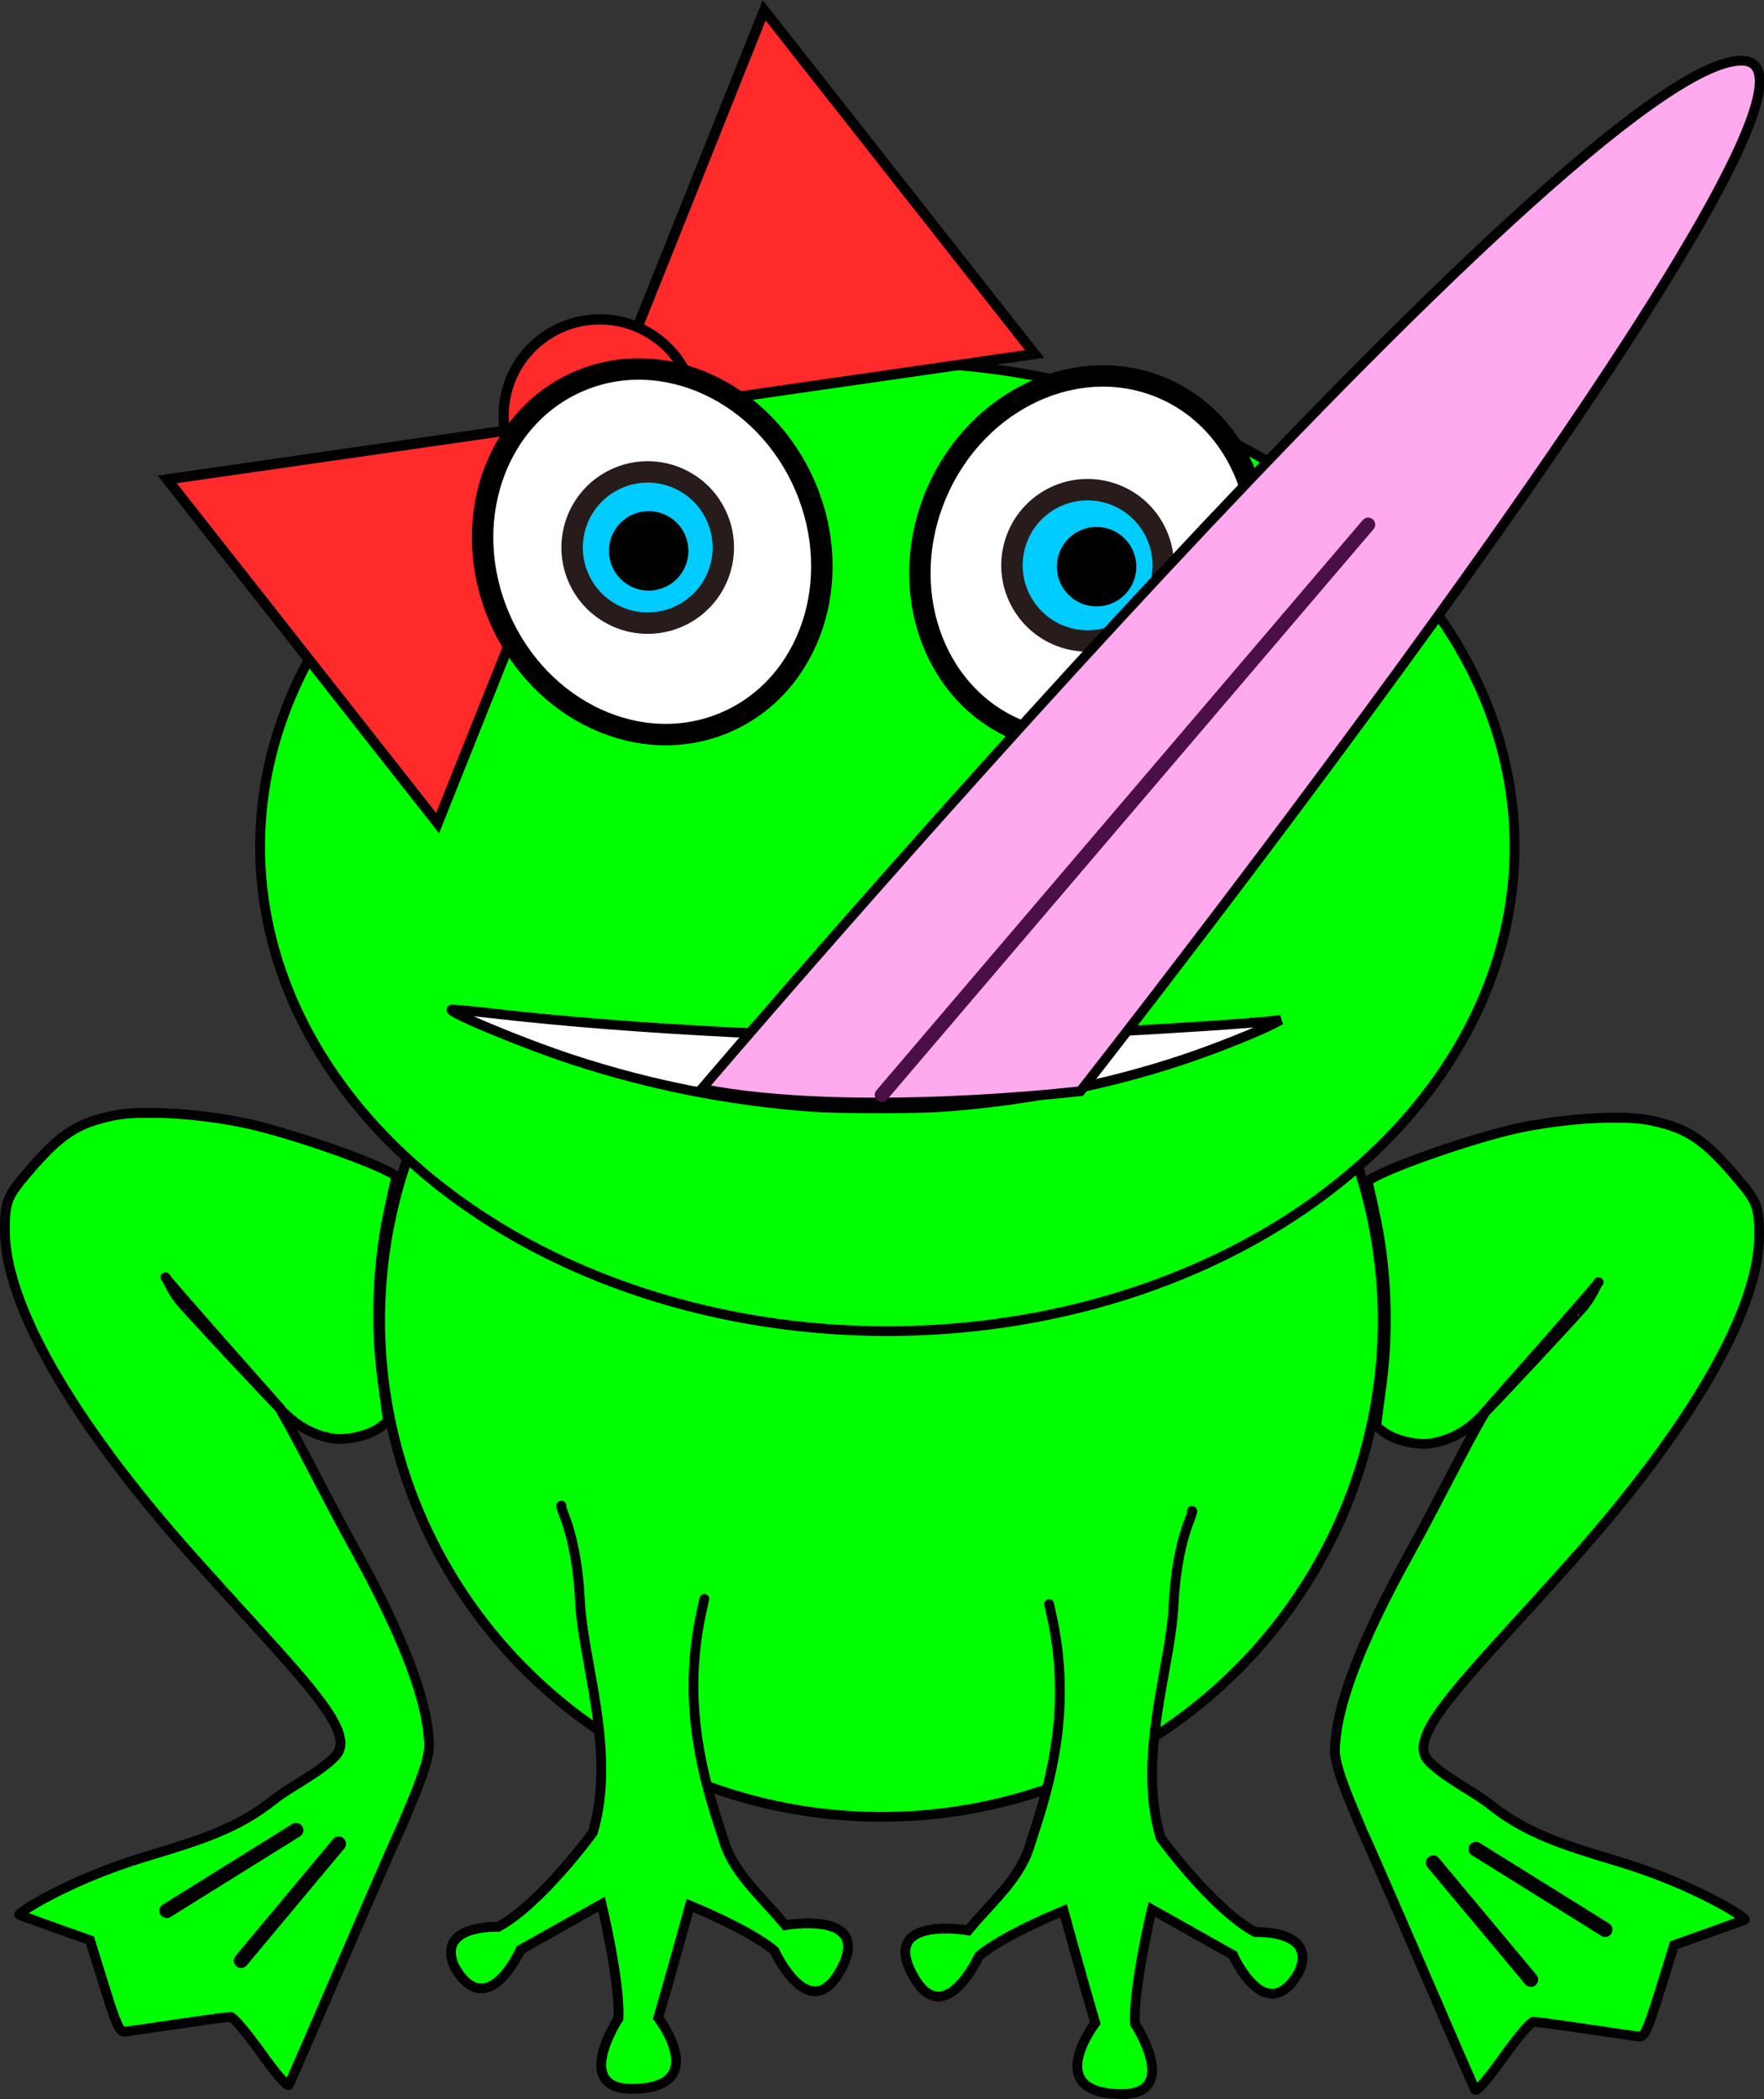 <?xml version="1.0" encoding="UTF-8" standalone="no"?>
<!-- Created with Inkscape (http://www.inkscape.org/) -->

<svg
   xmlns:dc="http://purl.org/dc/elements/1.1/"
   xmlns:cc="http://creativecommons.org/ns#"
   xmlns:rdf="http://www.w3.org/1999/02/22-rdf-syntax-ns#"
   xmlns:svg="http://www.w3.org/2000/svg"
   xmlns="http://www.w3.org/2000/svg"
   xmlns:sodipodi="http://sodipodi.sourceforge.net/DTD/sodipodi-0.dtd"
   xmlns:inkscape="http://www.inkscape.org/namespaces/inkscape"
   width="204.101mm"
   height="242.796mm"
   viewBox="0 0 723.194 860.301"
   id="svg2"
   version="1.1"
   inkscape:version="0.91 r13725"
   inkscape:export-filename="C:\Users\David\Desktop\Laptop\love2d\grid\assets\image\frog_tongue_1.png"
   inkscape:export-xdpi="24.889595"
   inkscape:export-ydpi="24.889595"
   sodipodi:docname="frog_tongue_1.svg">
  <rect x="0" y="0" width="723.194" height="860.301" fill="#333333" stroke="none"/>
  <defs
     id="defs4" />
  <sodipodi:namedview
     id="base"
     pagecolor="#ffffff"
     bordercolor="#666666"
     borderopacity="1.0"
     inkscape:pageopacity="0.0"
     inkscape:pageshadow="2"
     inkscape:zoom="0.70710678"
     inkscape:cx="-272.9406"
     inkscape:cy="467.18659"
     inkscape:document-units="px"
     inkscape:current-layer="layer1"
     showgrid="false"
     inkscape:window-width="1920"
     inkscape:window-height="1017"
     inkscape:window-x="-8"
     inkscape:window-y="-8"
     inkscape:window-maximized="1"
     fit-margin-top="0"
     fit-margin-left="0"
     fit-margin-right="0"
     fit-margin-bottom="0" />
  <g
     inkscape:label="Layer 1"
     inkscape:groupmode="layer"
     id="layer1"
     transform="translate(-17.648,-56.215)">
    <ellipse
       style="fill:#00ff00;fill-opacity:1;stroke:#000000;stroke-width:4;stroke-linecap:round;stroke-miterlimit:4;stroke-dasharray:none;stroke-opacity:1"
       id="path6004"
       cx="379"
       cy="597.362"
       rx="205.513"
       ry="203.513"
       inkscape:export-filename="C:\Users\David\Desktop\froggy.png"
       inkscape:export-xdpi="8.7113571"
       inkscape:export-ydpi="8.7113571" />
    <ellipse
       style="fill:#00ff00;stroke:#000000;stroke-width:4;stroke-miterlimit:4;stroke-dasharray:none;stroke-opacity:1"
       id="path5323"
       cx="381.429"
       cy="403.219"
       rx="257.143"
       ry="198.571"
       inkscape:export-filename="C:\Users\David\Desktop\froggy.png"
       inkscape:export-xdpi="8.7113571"
       inkscape:export-ydpi="8.7113571" />
    <g
       id="g5919"
       transform="translate(-424.286,-10.571)"
       style="stroke-width:2;stroke-miterlimit:4;stroke-dasharray:none;fill:#ff2a2a"
       inkscape:export-filename="C:\Users\David\Desktop\froggy.png"
       inkscape:export-xdpi="8.7113571"
       inkscape:export-ydpi="8.7113571">
      <path
         transform="matrix(-0.008,1,-1,-0.008,912.985,-302.227)"
         inkscape:transform-center-y="-19.233851"
         inkscape:transform-center-x="-7.3617842"
         d="M 541.442,219.996 374.482,154.767 514.453,42.79 Z"
         inkscape:randomized="0"
         inkscape:rounded="0"
         inkscape:flatsided="true"
         sodipodi:arg2="1.9432529"
         sodipodi:arg1="0.89605538"
         sodipodi:r2="51.745056"
         sodipodi:r1="103.49012"
         sodipodi:cy="139.1843"
         sodipodi:cx="476.79199"
         sodipodi:sides="3"
         id="path5911"
         style="fill:#ff2a2a;stroke:#000000;stroke-width:4.2;stroke-miterlimit:4;stroke-dasharray:none;stroke-opacity:1"
         sodipodi:type="star" />
      <path
         transform="matrix(0.008,-1,1,0.008,912.985,-302.227)"
         sodipodi:type="star"
         style="fill:#ff2a2a;stroke:#000000;stroke-width:4.2;stroke-miterlimit:4;stroke-dasharray:none;stroke-opacity:1"
         id="path5913"
         sodipodi:sides="3"
         sodipodi:cx="-606.34399"
         sodipodi:cy="-301.56635"
         sodipodi:r1="103.49012"
         sodipodi:r2="51.745056"
         sodipodi:arg1="0.89605538"
         sodipodi:arg2="1.9432529"
         inkscape:flatsided="true"
         inkscape:rounded="0"
         inkscape:randomized="0"
         d="m -541.694,-220.754 -166.96,-65.23 139.971,-111.977 z"
         inkscape:transform-center-x="7.3617877"
         inkscape:transform-center-y="19.233864" />
      <circle
         transform="matrix(-0.008,1,-1,-0.008,0,0)"
         r="39.396"
         cy="-689.664"
         cx="231.568"
         id="path5917"
         style="fill:#ff2a2a;stroke:#000000;stroke-width:4.2;stroke-miterlimit:4;stroke-dasharray:none;stroke-opacity:1" />
    </g>
    <ellipse
       style="fill:#ffffff;stroke:#000000;stroke-width:8.778;stroke-miterlimit:4;stroke-dasharray:none;stroke-opacity:1"
       id="path5361"
       cx="-149.519"
       cy="372.261"
       rx="68.221"
       ry="76.071"
       transform="matrix(-0.918,0.397,0.397,0.918,0,0)"
       inkscape:export-filename="C:\Users\David\Desktop\froggy.png"
       inkscape:export-xdpi="8.7113571"
       inkscape:export-ydpi="8.7113571" />
    <ellipse
       cy="77.472"
       cx="539.283"
       id="circle5363"
       style="fill:#ffffff;stroke:#000000;stroke-width:8.778;stroke-miterlimit:4;stroke-dasharray:none;stroke-opacity:1"
       rx="68.221"
       ry="76.071"
       transform="matrix(0.918,0.397,-0.397,0.918,0,0)"
       inkscape:export-filename="C:\Users\David\Desktop\froggy.png"
       inkscape:export-xdpi="8.7113571"
       inkscape:export-ydpi="8.7113571" />
    <path
       style="fill:#ffffff;stroke:#000000;stroke-width:4;stroke-miterlimit:4;stroke-dasharray:none;stroke-opacity:1"
       d="m 350.201,509.855 c -33.7,-2.502 -65.953,-8.872 -97.857,-19.325 -20.724,-6.79 -53.398,-20.436 -49.253,-20.57 1,-0.032 8.715,0.727 17.143,1.688 28.887,3.293 60.523,5.773 98.181,7.697 24.053,1.229 125.132,1.232 149.286,0.005 30.912,-1.571 63.553,-3.738 72.143,-4.79 l 2.857,-0.35 -2.527,1.357 c -6.378,3.423 -24.499,10.639 -37.83,15.064 -31.285,10.384 -64.063,16.813 -98.214,19.262 -11.383,0.816 -42.725,0.795 -53.929,-0.037 z"
       id="path5942"
       inkscape:connector-curvature="0"
       inkscape:export-filename="C:\Users\David\Desktop\froggy.png"
       inkscape:export-xdpi="8.7113571"
       inkscape:export-ydpi="8.7113571" />
    <circle
       r="31"
       cy="158.037"
       cx="522.215"
       id="circle6024"
       style="fill:#00ccff;fill-opacity:1;stroke:#281b1b;stroke-width:8.778;stroke-linecap:round;stroke-miterlimit:4;stroke-dasharray:none;stroke-opacity:1"
       transform="matrix(0.966,0.259,-0.259,0.966,0,0)"
       inkscape:export-filename="C:\Users\David\Desktop\froggy.png"
       inkscape:export-xdpi="8.7113571"
       inkscape:export-ydpi="8.7113571" />
    <path
       style="fill:#00ff00;fill-opacity:1;stroke:#000000;stroke-width:4;stroke-linecap:round;stroke-miterlimit:4;stroke-dasharray:none;stroke-opacity:1"
       d="m 79.24,512.32 c -6.152,-0.022 -11.532,0.36 -15.436,1.197 -14.893,3.194 -21.576,7.662 -34.992,23.398 -8.271,9.702 -9.109,11.833 -9.164,23.271 -0.147,30.411 27.417,78.459 76.775,133.824 43.075,48.317 68.666,71.704 58.663,82.058 -6.51,6.739 -18.73,12.616 -25.104,17.725 -15.033,12.048 -30.393,16.685 -52.82,23.459 -31.58,9.539 -52.816,23.352 -51.619,23.811 1.167,0.447 8.167,2.966 15.557,5.598 l 13.436,4.785 5.865,18.895 c 4.902,15.791 6.295,18.843 8.484,18.586 1.441,-0.169 11.322,-1.6 21.957,-3.182 10.635,-1.581 20.237,-2.875 21.338,-2.875 1.101,0 6.717,6.635 12.482,14.744 6.212,8.738 10.863,14.067 11.416,13.082 0.513,-0.914 9.952,-22.606 20.975,-48.201 11.023,-25.596 22.534,-51.935 25.582,-58.533 3.475,-8.52 10.542,-23.869 10.906,-31.629 0.01,-17.613 -10.036,-44.418 -30.457,-81.27 -12.187,-21.992 -22.731,-43.902 -31.008,-57.916 6.756,7.348 13.295,11.007 21.641,12.596 5.638,1.073 15.24,-1.121 19.73,-4.51 l 3.236,-2.443 -2.334,-17.631 c -2.825,-21.326 -2.02,-45.59 2.201,-66.305 1.576,-7.734 3.184,-14.902 3.572,-15.928 0.921,-2.437 -33.333,-15.228 -56.58,-21.127 -13.498,-3.425 -30.769,-5.432 -44.303,-5.48 z m 6.129,67.293 c 0.822,0.217 2.578,6.827 8.717,12.836 -0.854,-0.684 37.804,41.008 38.846,41.469 0,0 -48.359,-54.515 -47.562,-54.305 z"
       id="path6016"
       inkscape:connector-curvature="0"
       sodipodi:nodetypes="ssssssscssccssssssccscscccscssscss"
       inkscape:export-filename="C:\Users\David\Desktop\froggy.png"
       inkscape:export-xdpi="8.7113571"
       inkscape:export-ydpi="8.7113571" />
    <circle
       style="fill:#00ccff;fill-opacity:1;stroke:#281b1b;stroke-width:8.778;stroke-linecap:round;stroke-miterlimit:4;stroke-dasharray:none;stroke-opacity:1"
       id="path6022"
       cx="375.1"
       cy="135.407"
       r="31"
       transform="matrix(0.429,0.903,0.903,-0.429,0,0)"
       inkscape:export-filename="C:\Users\David\Desktop\froggy.png"
       inkscape:export-xdpi="8.7113571"
       inkscape:export-ydpi="8.7113571" />
    <circle
       r="16.293"
       cy="288.48"
       cx="467.215"
       id="circle6073"
       style="fill:#000000;fill-opacity:1;stroke:#281b1b;stroke-width:0;stroke-linecap:round;stroke-linejoin:miter;stroke-miterlimit:4;stroke-dasharray:none;stroke-opacity:1"
       inkscape:export-filename="C:\Users\David\Desktop\froggy.png"
       inkscape:export-xdpi="8.7113571"
       inkscape:export-ydpi="8.7113571" />
    <path
       style="fill:#ffaaee;fill-rule:evenodd;stroke:#000000;stroke-width:4;stroke-linecap:butt;stroke-linejoin:miter;stroke-miterlimit:4;stroke-dasharray:none;stroke-opacity:1"
       d="m 305.346,502.487 c 61.946,12.071 155.262,0.963 155.262,0.963 0,0 332.022,-422.372 270.984,-422.372 -66.967,0 -426.245,421.409 -426.245,421.409 z"
       id="path5976"
       inkscape:connector-curvature="0"
       sodipodi:nodetypes="ccsc"
       inkscape:export-filename="C:\Users\David\Desktop\froggy.png"
       inkscape:export-xdpi="8.7113571"
       inkscape:export-ydpi="8.7113571" />
    <path
       style="fill:#eed7f4;fill-rule:evenodd;stroke:#4a0f46;stroke-width:5.776;stroke-linecap:round;stroke-linejoin:miter;stroke-miterlimit:4;stroke-dasharray:none;stroke-opacity:1"
       d="M 379.151,505.003 578.555,271.246"
       id="path5982"
       inkscape:connector-curvature="0"
       sodipodi:nodetypes="cc"
       inkscape:export-filename="C:\Users\David\Desktop\froggy.png"
       inkscape:export-xdpi="8.7113571"
       inkscape:export-ydpi="8.7113571" />
    <path
       style="fill:#00ff00;fill-opacity:1;stroke:#000000;stroke-width:4;stroke-linecap:round;stroke-miterlimit:4;stroke-dasharray:none;stroke-opacity:1"
       d="m 247.839,673.305 0,5e-5 c -0.067,10e-4 -0.113,0.013 -0.137,0.037 -0.12,0.12 0.46,1.968 1.291,4.107 3.506,9.028 5.768,21.326 6.42,34.904 1.221,25.425 15.08,62.188 5.273,94.953 0,0 -21.201,29.169 -38.768,38.648 0,0 -25.814,-1.128 -17.893,16.492 13.564,23.233 27.004,-7.096 27.004,-7.096 l 33.252,-18.703 c 0,0 7.72,32.237 6.918,46.887 0,0 -19.289,29.196 5.984,28.818 32.354,-0.484 10.305,-29.111 10.305,-29.111 4.535,-15.288 12.992,-46.041 12.992,-46.041 0,0 24.756,10.015 34.688,18.584 0,0 14.442,31.678 27.329,7.481 12.974,-24.361 -22.91,-17.998 -22.91,-17.998 -8.792,-10.833 -20.739,-20.646 -25.005,-33.966 l -3.188,-9.954 C 304.291,779.169 297.888,750.7 305.203,717.009 l 1.193,-5.5"
       id="path6030"
       inkscape:connector-curvature="0"
       sodipodi:nodetypes="cccsscccccssscsscsscc"
       inkscape:export-filename="C:\Users\David\Desktop\froggy.png"
       inkscape:export-xdpi="8.7113571"
       inkscape:export-ydpi="8.7113571" />
    <path
       sodipodi:nodetypes="ssssssscssccssssssccscscccscssscss"
       inkscape:connector-curvature="0"
       id="path6043"
       d="m 679.249,514.32 c 6.152,-0.022 11.532,0.36 15.436,1.197 14.893,3.194 21.576,7.662 34.992,23.398 8.271,9.702 9.109,11.833 9.164,23.271 0.147,30.411 -27.417,78.459 -76.775,133.824 -43.075,48.317 -68.666,71.704 -58.663,82.058 6.51,6.739 18.73,12.616 25.104,17.725 15.033,12.048 30.393,16.685 52.82,23.459 31.58,9.539 52.816,23.352 51.619,23.811 -1.167,0.447 -8.167,2.966 -15.557,5.598 l -13.436,4.785 -5.865,18.895 c -4.902,15.791 -6.295,18.843 -8.484,18.586 -1.441,-0.169 -11.322,-1.6 -21.957,-3.182 -10.635,-1.581 -20.237,-2.875 -21.338,-2.875 -1.101,0 -6.717,6.635 -12.482,14.744 -6.212,8.738 -10.863,14.067 -11.416,13.082 -0.513,-0.914 -9.952,-22.606 -20.975,-48.201 -11.023,-25.596 -22.534,-51.935 -25.582,-58.533 -3.475,-8.52 -10.542,-23.869 -10.906,-31.629 -0.01,-17.613 10.036,-44.418 30.457,-81.27 12.187,-21.992 22.731,-43.902 31.008,-57.916 -6.756,7.348 -13.295,11.007 -21.641,12.596 -5.638,1.073 -15.24,-1.121 -19.73,-4.51 l -3.236,-2.443 2.334,-17.631 c 2.825,-21.326 2.02,-45.59 -2.201,-66.305 -1.576,-7.734 -3.184,-14.902 -3.572,-15.928 -0.921,-2.437 33.333,-15.228 56.58,-21.127 13.498,-3.425 30.769,-5.432 44.303,-5.48 z m -6.129,67.293 c -0.822,0.217 -2.578,6.827 -8.717,12.836 0.854,-0.684 -37.804,41.008 -38.846,41.469 0,0 48.359,-54.515 47.562,-54.305 z"
       style="fill:#00ff00;fill-opacity:1;stroke:#000000;stroke-width:4;stroke-linecap:round;stroke-miterlimit:4;stroke-dasharray:none;stroke-opacity:1"
       inkscape:export-filename="C:\Users\David\Desktop\froggy.png"
       inkscape:export-xdpi="8.7113571"
       inkscape:export-ydpi="8.7113571" />
    <path
       style="fill:none;fill-rule:evenodd;stroke:#000000;stroke-width:6;stroke-linecap:round;stroke-linejoin:miter;stroke-miterlimit:4;stroke-dasharray:none;stroke-opacity:1"
       d="m 86,839.362 53,-33"
       id="path6045"
       inkscape:connector-curvature="0"
       inkscape:export-filename="C:\Users\David\Desktop\froggy.png"
       inkscape:export-xdpi="8.7113571"
       inkscape:export-ydpi="8.7113571" />
    <path
       inkscape:connector-curvature="0"
       id="path6047"
       d="m 116.487,859.82 40.026,-47.916"
       style="fill:none;fill-rule:evenodd;stroke:#000000;stroke-width:6;stroke-linecap:round;stroke-linejoin:miter;stroke-miterlimit:4;stroke-dasharray:none;stroke-opacity:1"
       inkscape:export-filename="C:\Users\David\Desktop\froggy.png"
       inkscape:export-xdpi="8.7113571"
       inkscape:export-ydpi="8.7113571" />
    <path
       inkscape:connector-curvature="0"
       id="path6049"
       d="m 675.73,847.112 -53,-33"
       style="fill:none;fill-rule:evenodd;stroke:#000000;stroke-width:6;stroke-linecap:round;stroke-linejoin:miter;stroke-miterlimit:4;stroke-dasharray:none;stroke-opacity:1"
       inkscape:export-filename="C:\Users\David\Desktop\froggy.png"
       inkscape:export-xdpi="8.7113571"
       inkscape:export-ydpi="8.7113571" />
    <path
       style="fill:none;fill-rule:evenodd;stroke:#000000;stroke-width:6;stroke-linecap:round;stroke-linejoin:miter;stroke-miterlimit:4;stroke-dasharray:none;stroke-opacity:1"
       d="m 645.242,867.57 -40.026,-47.916"
       id="path6051"
       inkscape:connector-curvature="0"
       inkscape:export-filename="C:\Users\David\Desktop\froggy.png"
       inkscape:export-xdpi="8.7113571"
       inkscape:export-ydpi="8.7113571" />
    <circle
       style="fill:#000000;fill-opacity:1;stroke:#281b1b;stroke-width:0;stroke-linecap:round;stroke-linejoin:miter;stroke-miterlimit:4;stroke-dasharray:none;stroke-opacity:1"
       id="path6071"
       cx="283.58"
       cy="281.999"
       r="16.293"
       inkscape:export-filename="C:\Users\David\Desktop\froggy.png"
       inkscape:export-xdpi="8.7113571"
       inkscape:export-ydpi="8.7113571" />
    <path
       style="fill:#00ff00;fill-opacity:1;stroke:#000000;stroke-width:4;stroke-linecap:round;stroke-miterlimit:4;stroke-dasharray:none;stroke-opacity:1"
       d="m 506.314,675.463 0,5e-5 c 0.067,10e-4 0.113,0.013 0.137,0.037 0.12,0.12 -0.46,1.968 -1.291,4.107 -3.506,9.028 -5.768,21.326 -6.42,34.904 -1.221,25.425 -15.08,62.188 -5.273,94.953 0,0 21.201,29.169 38.768,38.648 0,0 25.814,-1.128 17.893,16.492 -13.564,23.233 -27.004,-7.096 -27.004,-7.096 l -33.252,-18.703 c 0,0 -7.72,32.237 -6.918,46.887 0,0 19.289,29.196 -5.984,28.818 -32.354,-0.484 -10.305,-29.111 -10.305,-29.111 -4.535,-15.288 -12.992,-46.041 -12.992,-46.041 0,0 -24.756,10.015 -34.688,18.584 0,0 -14.442,31.678 -27.329,7.481 -12.974,-24.361 22.91,-17.998 22.91,-17.998 8.792,-10.833 20.739,-20.646 25.005,-33.966 l 3.188,-9.954 c 7.104,-22.18 13.507,-50.648 6.192,-84.34 l -1.193,-5.5"
       id="path6030-4"
       inkscape:connector-curvature="0"
       sodipodi:nodetypes="cccsscccccssscsscsscc"
       inkscape:export-filename="C:\Users\David\Desktop\froggy.png"
       inkscape:export-xdpi="8.7113571"
       inkscape:export-ydpi="8.7113571" />
  </g>
</svg>
